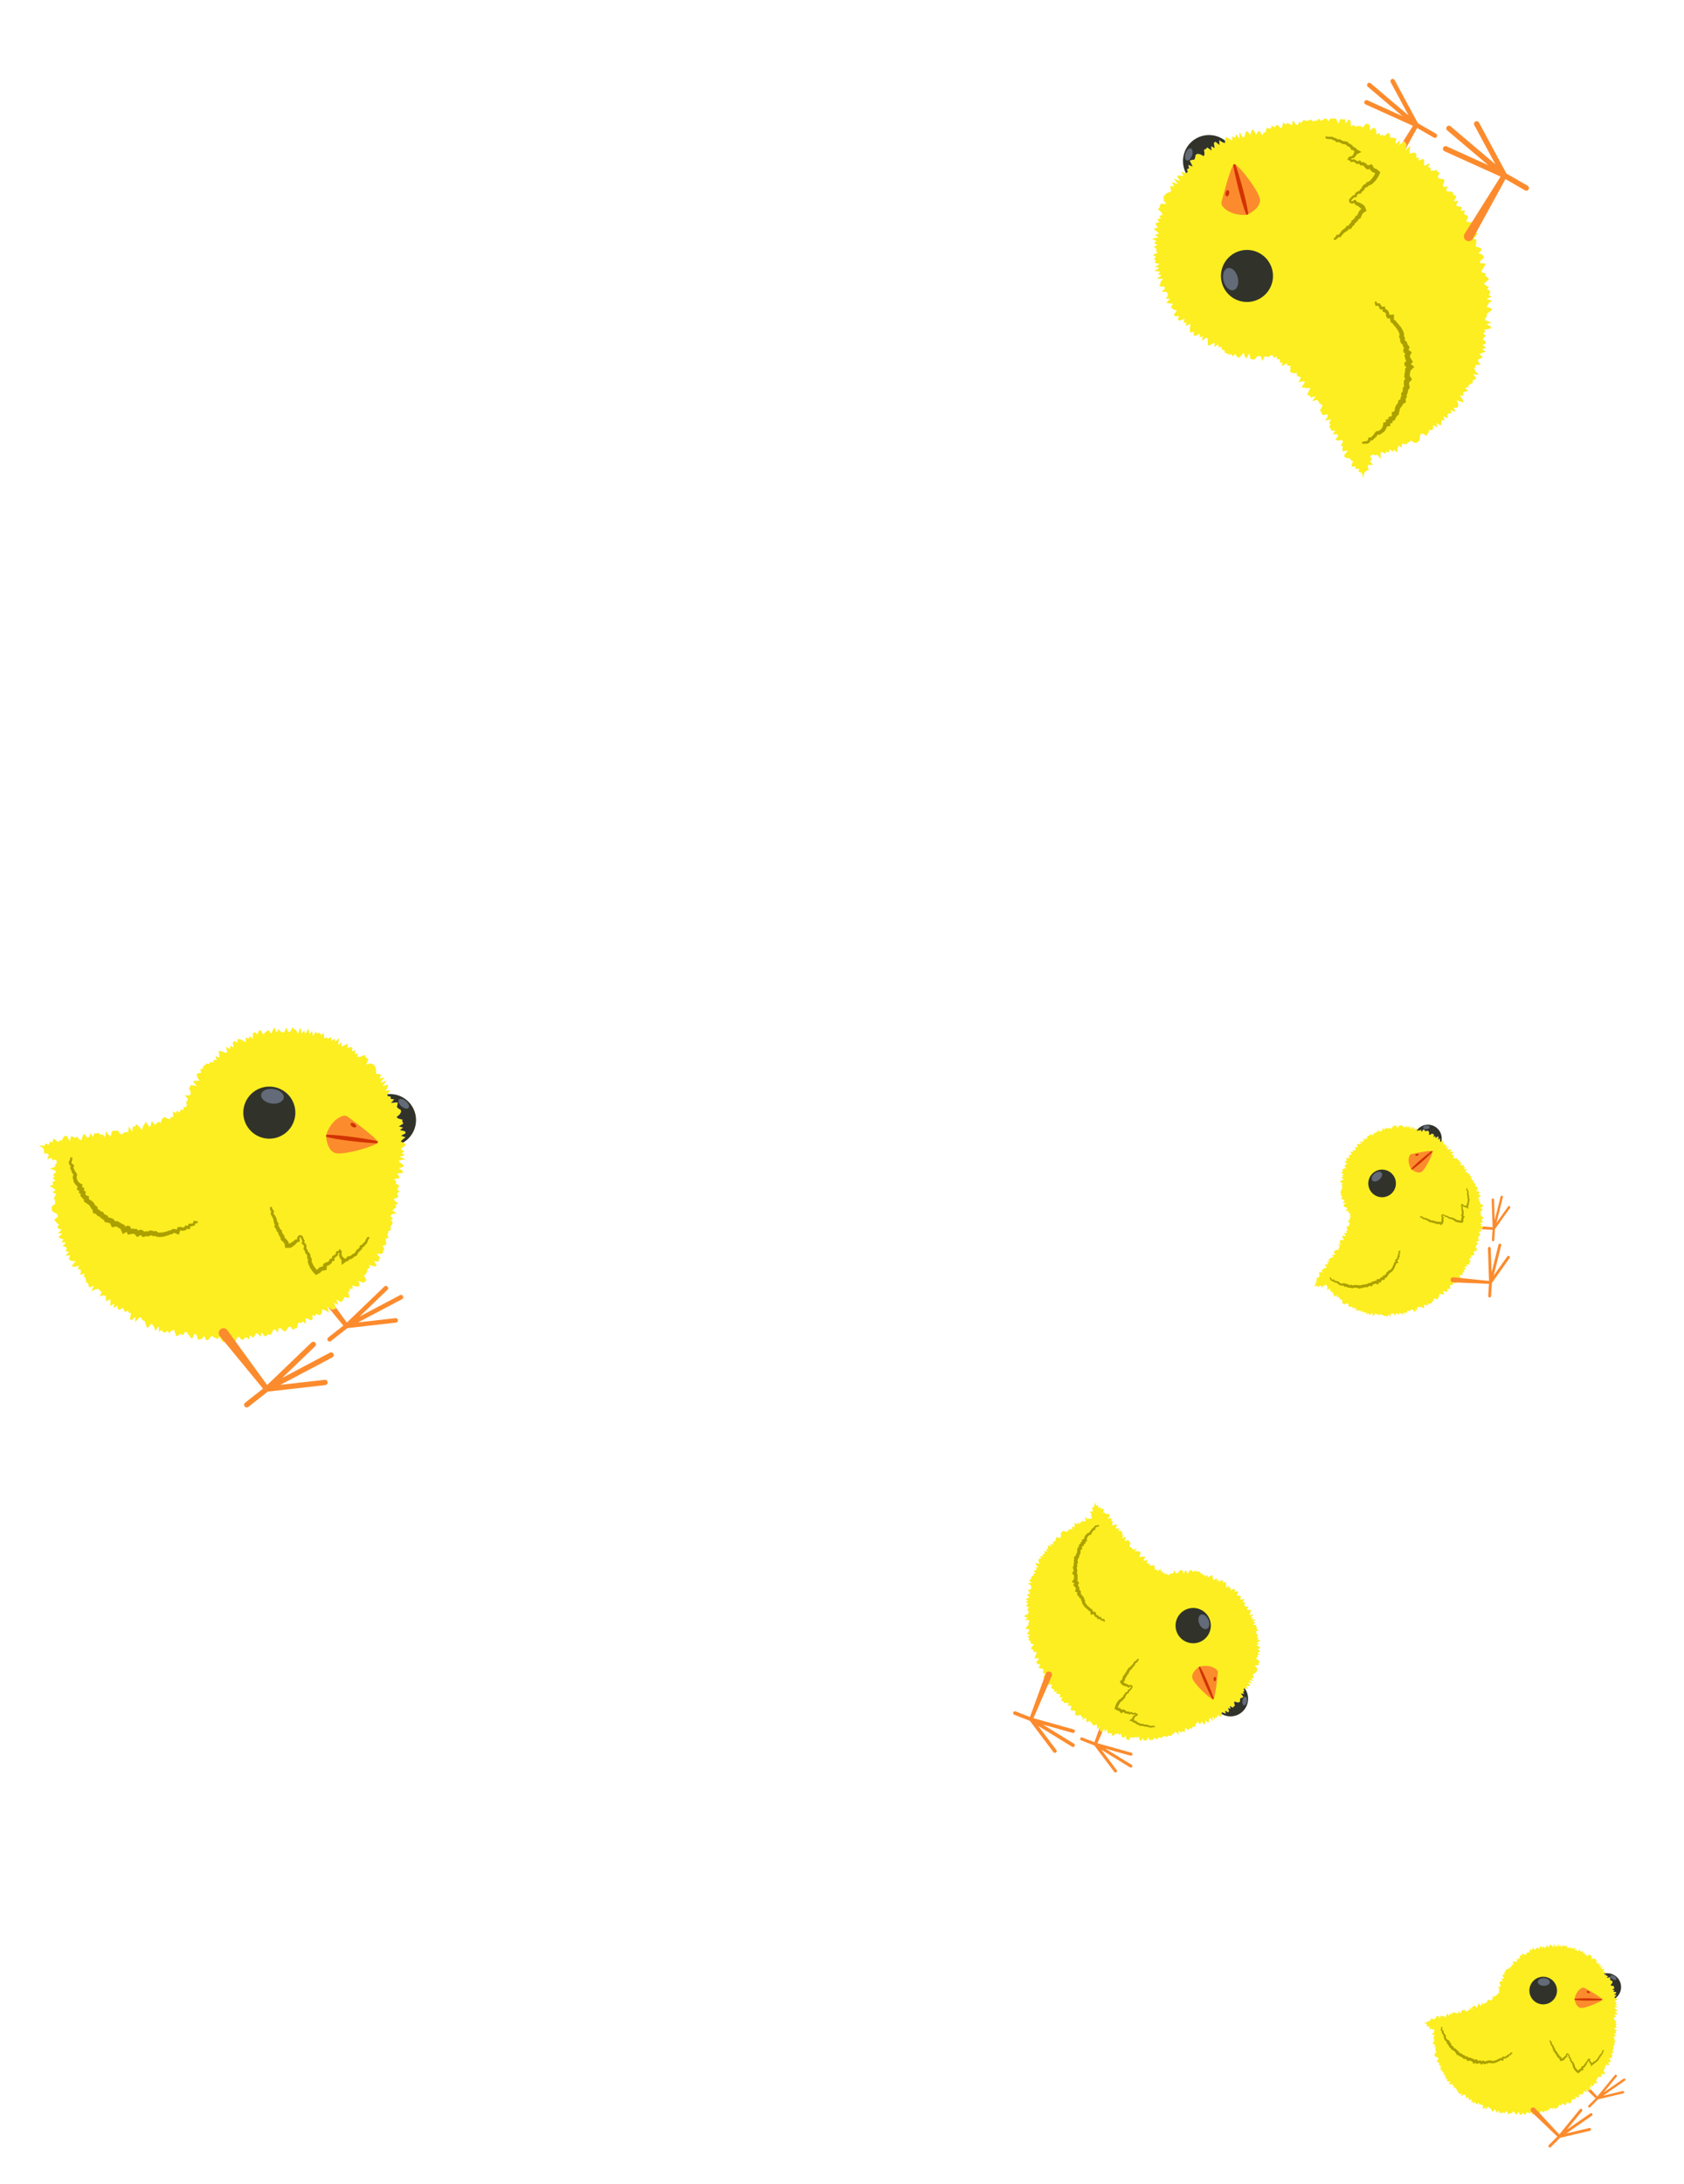 <svg xmlns="http://www.w3.org/2000/svg" width="199" height="258" fill="none"><g clip-path="url(#clip0)" fill-rule="evenodd" clip-rule="evenodd"><path d="M129.625 177.84l.183.045-.031.238.315-.07-.003.212.329-.075.005.203-.064.26.203.036.066.149.272-.018.194.048.046.166-.245.396.42-.131.039.17-.011.209.189.053-.118.29.04.168.391-.103.176.064-.178.336.126.101.342-.065-.164.326.316-.047.068.147.124.102-.049.238.117.108-.116.295.468-.174-.141.317-.013.215.405-.132.088.13.106.116.073.143-.135.327.088.134.186.047.09.133.1.123.406-.166-.23.437.401-.169.068.152.229-.01-.059.284-.112.345.29-.075.202.013.232-.023-.233.497.205.008.318-.129-.14.411.176.038.173.038.02.232.247-.06.189.011.137.079.009.255.049.204.218-.032.073.174.377-.276-.011.3.208-.031.02.262.223-.059.079.231.16-.135.201.186.146-.056.131-.15.163.027.155-.023.11-.384.201.364.156-.004.148-.118.146-.217.16-.011h.161l.162.452.16-.462.156.146.145.282.174-.286.176-.195.151.116.143.162.19-.215.137.169.179-.091.148.088.162.01.111.234.17-.025.097.25.193-.11.087.251.247-.259.051.339.222-.155.236-.17.082.228.039.312.123.102.319-.314-.007.376.243-.13.02.296.316-.244.157.05.02.277.267-.125.08.172.017.258v.267l.354-.218-.005.267.225-.032-.06.321.39-.216.157.065-.054.296.283-.067.154.074-.2.419.218.008.158.069.14.089-.125.312.265-.016.281-.019-.257.396.327-.047-.102.265.034.164.106.115.385-.057-.227.322.084.13.401-.043-.054.21.001.176-.173.257.54-.079-.365.334.298.043-.174.237.505-.024-.363.3.342.048-.315.266.405.04-.056.18.144.126-.099.187.249.107-.353.234.155.128-.024.163.249.12-.254.193.27.125-.172.176.403.124-.511.194.319.139-.311.167.207.151.283.159-.337.153.175.163.069.163-.293.138.234.178-.295.128.154.176-.256.122.124.175.317.216-.105.145-.019.16-.037.157-.445.054.242.225.049.179.011.171-.091.14-.101.135-.187.102-.155.11.1.207.038.188-.327.031.289.304-.545-.082.402.372-.538-.098.321.349-.183.081-.337-.014.241.326-.393-.06-.139.093.086.243-.15.085.101.266-.369-.08.309.436-.157.08-.189.051-.05.166.002.214-.112.114-.225.007-.338-.11-.02.195.087.315-.14.082-.087.142-.377-.194.089.345-.302-.123.123.407-.113.116-.355-.217.077.378-.269-.112-.217-.05.036.347-.087.163-.249-.112-.228-.091.008.341-.231-.107-.026.302-.32-.317.069.537-.351-.427-.1.157-.03.361-.148.056-.254-.262-.042.382-.14.093-.27-.39-.093.258-.136.105-.271-.324-.086.249-.152.045v.336l-.177.002-.175.002-.049.259-.231-.117-.1.159-.135.083-.279-.244-.094.174-.031.337-.229-.146-.107.158-.199-.08-.188-.062-.019.421-.269-.306-.173-.031-.075.282-.182-.065-.1.22-.155.031-.171-.031-.143.075-.14.095-.19-.136-.141.094-.158.004-.124.201-.183-.143-.148.068-.138.148-.157.021-.181-.193-.131.27-.161-.022-.154.079-.164-.086-.173-.316-.14.443-.161-.071-.158.11-.157-.37-.163.34-.16-.022-.135-.498-.165.184-.145-.134-.161.069-.159.023-.158.012-.146-.082-.209.354-.16-.014-.154-.053-.08-.439-.202.217-.171.044-.113-.215-.09-.294-.204.178-.104-.211-.183.083-.145-.058-.254.292-.145-.07-.069-.288-.178.033-.164-.009-.159-.026.005-.44-.314.358-.006-.387-.331.365-.122-.118-.12-.118.048-.461-.367.39.007-.36-.043-.25-.234.108-.187.015-.123-.1-.022-.27-.205.04-.027-.249-.313.203-.12-.104-.016-.256-.063-.181-.382.273.057-.348-.19-.003-.035-.213-.199.004-.278.101-.093-.137-.182-.028.114-.381-.129-.088-.203-.004-.206-.005-.044-.187.082-.316-.111-.107-.32.108.115-.338-.138-.08-.262.038-.184-.04-.039-.179-.194-.035-.077-.143.149-.339-.36.106.099-.288-.03-.176-.268.018-.181-.055.088-.267-.359.078.045-.231-.089-.128-.229-.028-.042-.164.095-.256-.143-.09-.375.06.078-.24-.094-.126.107-.252-.175-.075-.145-.095-.284-.016.054-.215.203-.294-.261-.033-.013-.171-.025-.163.046-.198-.249-.048-.252-.051-.022-.165.189-.262-.294-.036-.127-.116-.085-.135.269-.285.018-.174-.489.029.067-.196.077-.197.102-.203-.021-.156-.365-.037.061-.186-.212-.095-.154-.117.168-.217.185-.217-.165-.113-.283-.085.136-.198-.262-.096-.039-.153.097-.185-.253-.106.39-.243-.475-.065.21-.201.069-.171.094-.174-.471-.084.059-.17.178-.183.131-.173-.053-.15.123-.168-.012-.153-.549-.113.394-.185-.391-.135-.001-.159.48-.174-.084-.152.116-.156-.22-.154.111-.154.102-.152-.287-.165.005-.157.219-.143-.34-.181.331-.129-.33-.189.28-.128.205-.131-.317-.199.167-.134.193-.126-.065-.168-.213-.198.378-.083.008-.155.077-.14-.115-.186-.34-.25.486-.032-.304-.248.085-.14.165-.114-.039-.178.153-.114.152-.111-.016-.172.252-.067-.257-.273.259-.06.121-.115-.098-.216.305-.026-.291-.316-.047-.203.523.099-.157-.262-.026-.195.08-.137.268-.022-.212-.318.417.081-.104-.257.23-.032.077-.136-.079-.251.386.093-.165-.323.266.01-.034-.229-.008-.213.397.135-.141-.334.382.136-.046-.255.055-.164.243.02.01-.212.076-.147.054-.174.343.144.138-.077.041-.188-.031-.279.084-.148.116-.109.175-.034.291.124.119-.1.126-.09.079-.157.201.017.168-.026-.023-.317.269.131.049-.212-.029-.35.294.186.079-.174.267.155.03-.267.201.043.077-.188.225.099.149-.048-.078-.516.317.299.133-.084.193.05.213-.171-.181-.282.133-.142-.295-.224.395-.073.016-.157-.119-.213.154-.112.131-.112.045-.156.002-.344.203.444.068-.04z" fill="#FCEE21"/><path d="M129.449 180.206l.183-.023-.015.005.161-.047c.115-.015.119.13.062.158l-.156.061-.006.003-.007.001-.153.033-.067.077-.017.174-.006.063-.062.012-.15.028-.056.108-.004.008-.006.007-.091.109-.055.142-.003.008-.091.138-.018.027-.031.008-.165.045-.189.202-.05.131-.034.146.009.179.003.067-.065.018-.129.036.025.127.014.071-.068.025-.134.049.007.18-.057.022-.157.061-.028.092.046.23-.056.029-.136.073-.007.116-.003.163v.008l-.002.007-.03.154-.002.013-.007.012-.077.135-.059.122.003.142.002.045-.037.026-.124.088.021.116.004.024-.009.022-.047.117.069.178-.021.035-.075.129-.014.124.038.182-.095.143.041.121.001.005.001.005.034.166v.189l-.015.022-.07.102.092.102.019.022.002.03c.004.078.01.157.008.237.002.077-.003.152-.006.227l.026.144.006.036-.021.029-.076.102.13.075.027.015.077.221-.03.037-.114.14.069.08.009.011.006.013.056.143.086.17-.013.035-.044.119.12.067.03.016.01.033.052.171-.006.024-.036.139.088.083.015.014.006.018.046.122.127.084.015.01.009.015.084.13.012.018.002.022.009.139.091.092.027.027-.016.21.049.122c.059.08.116.161.172.243l.112.104.107.112.123.092.008.006.006.007.088.105.137.062.025.011.014.024.08.137.009.017.002.019.01.113.165-.027.048-.008.031.037.099.12.013.015.005.02.039.17.066.084.146.019.057.008.015.055.03.122.14-.022.057-.008.029.048.084.142.072.082.157-.028.068-.012.097.254c.024.065-.105.15-.158.061l-.048-.103-.129.033-.055.014-.052-.052-.116-.116-.003-.003-.01-.015-.041-.061-.132.027-.123.026-.043-.135-.026-.082-.083-.006-.06-.004-.052-.06-.106-.121-.02-.023-.013-.047-.038-.13-.153.033-.214.048-.049-.384-.021-.032-.098-.04-.041-.016-.041-.046-.081-.088-.118-.082-.008-.005-.022-.021-.11-.105-.115-.099-.017-.014-.021-.029a6.408 6.408 0 00-.186-.248l-.015-.019-.081-.186-.022-.05.004-.071.002-.058-.031-.029-.07-.067-.01-.113-.009-.087-.011-.017-.109-.068-.075-.047-.038-.096-.03-.075-.08-.072-.13-.117.044-.181.015-.06-.053-.028-.234-.124.092-.26.019-.052-.012-.022-.004-.008-.008-.02-.037-.089-.085-.094-.18-.201.153-.192-.315-.181.219-.3.045-.062-.003-.015-.006-.033.001-.038.004-.111c.002-.038.001-.072.001-.107 0-.032 0-.063-.002-.096l-.059-.065-.174-.194.194-.289v-.019l-.02-.105-.099-.297.092-.136.022-.033-.004-.021-.011-.054.006-.05.027-.228.035-.059.005-.009-.054-.143.048-.118.026-.063-.013-.073-.035-.209.168-.116.033-.023v-.069l.108-.213.063-.106.017-.076.005-.139.029-.348.135-.068-.008-.043.02-.06.099-.296.125-.043.019-.007-.001-.178.167-.056-.035-.219.226-.053.023-.005v-.024l.006-.021.045-.162.008-.026.002-.005.065-.149.022-.051.024-.023.281-.271.047-.01.131-.026.036-.048.057-.121.017-.037.012-.012.104-.11.07-.114.045-.073.064-.007.095-.012.014-.085.007-.049.024-.023c.037-.038.075-.075.113-.111l.036-.034.028-.003zm5.021 15.965l-.048.147-.014.044-.044.012-.139.037-.056.108-.066.144-.003.005-.003.005-.083.131-.005.009-.008.007-.112.105-.096.1-.056.132-.014.032-.033.013-.133.053-.036.117-.005.018-.013.014-.087.097-.023.143-.004.031-.136.116-.068.112-.044.142-.009.026-.021.016-.109.082-.027.127v.004l-.002.003-.046.149-.002.006-.002.005-.064.138-.008.016-.013.012-.078.069.025.042.09.058c.086.044.173.087.259.129l.14.04.028.008.017.023.072.098.121-.061.024-.012.027.004.151.022.045.007.019.041.064.137.018.038-.064.122-.003.006-.004.005-.091.123-.084.129-.016.025-.028.009-.12.04-.013.132-.003.028-.019.021-.105.114-.013.015-.018.007-.131.052-.044.118-.006.015-.099.112-.036.145-.004.014-.092.141-.009.015-.015.009-.116.079-.056.122-.013.027-.026.013-.144.072-.091.098c-.052.085-.105.169-.159.252a6.247 6.247 0 01-.12.277l-.023.086.068.042.147.025.019.003.015.011.133.091.012.008.008.011.072.098.142-.062.035-.015.034.016.145.066.015.006.011.012.116.118.111.053.147-.022.042-.006.03.03.093.092.17-.068.036.022.139.086.112.05.144-.056.048-.02.039.035.116.102h.057l.112-.001-.057.207-.011.038-.035.017-.143.066-.111.076-.061.114-.027.159-.006.035-.028.02-.007.005.015.006.012.011.09.086.136.007.041.002.024.032.09.125.11.06.14.037.018.005.015.012.103.086.13.001.162.008.013.001.013.004c.087.034.174.066.262.097l.14-.039.04-.011.033.025.117.086.129.015.012.001.011.005.127.054.132-.009.153-.024.014-.002.014.003.15.027c.064.036.087.155-.03.167l-.13-.014-.145.031-.01.001-.155.018-.021.002-.03-.011-.126-.045c-.048-.003-.095-.005-.142-.009l-.031-.003-.031-.022-.081-.056-.106.033-.038.012-.047-.015a8.294 8.294 0 01-.266-.089l-.139-.002c-.052.002-.105.002-.157.002l-.055.001-.045-.038-.098-.081-.117-.029-.018-.005-.019-.01-.136-.073-.031-.016-.022-.03-.056-.074-.09-.004-.061-.002-.046-.043-.089-.083-.115-.045-.297-.114.26-.18c.029-.021.059-.04.088-.06l.028-.096.015-.045h.001l.124-.171.012-.006.146-.074.014-.008.063-.021-.087-.071a2.8 2.8 0 00-.125.056l-.032.015-.046-.017-.154-.057-.013-.007-.086-.045-.129.066-.071.037-.082-.068-.071-.06-.108.026-.037.009-.064-.024-.153-.057-.016-.006-.038-.032-.096-.083-.023-.008a3.113 3.113 0 01-.128.067l-.16.076-.123-.152-.087-.107-.058-.037-.163-.025-.045-.027c-.045-.028-.092-.054-.137-.083l-.164-.104.105-.354.006-.013.065-.139c.021-.047.04-.094.063-.14l.015-.033.005-.006c.06-.083.119-.168.177-.253l.017-.025.009-.009c.037-.038.075-.074.114-.11l.043-.039.021-.009.112-.045.034-.061.034-.06.033-.019.123-.07.055-.071.04-.122.016-.048.019-.018.101-.098.053-.115.029-.062.046-.014.153-.047c.022-.02.044-.041.065-.063l.022-.144.01-.068.057-.016.146-.042.069-.103.093-.122.022-.039-.025-.05a1.417 1.417 0 00-.065-.004c-.023.016-.047.031-.069.049l-.153.115-.103-.093-.076-.067c-.044-.003-.089-.005-.132-.01l-.035-.014c-.05-.015-.101-.027-.148-.045-.048-.019-.097-.034-.143-.055l-.022-.013a2.1 2.1 0 01-.113-.067l-.048-.029-.033-.054-.072-.12-.109-.185.16-.137.094-.08.035-.074.039-.122.032-.144.02-.092.073-.055.078-.055.024-.071.012-.033.012-.019.083-.13.024-.037.024-.02.065-.052.014-.077.016-.076.039-.04.083-.084.072-.203.087-.03.105-.036.029-.058.021-.042.017-.016.118-.109.115-.097.072-.097-.01.019.081-.143.126-.2.047-.008.126-.023.04-.092.017-.035.01-.007.129-.101c.101-.061.171.071.119.121l-.102.1z" fill="#ABA000"/><path d="M140.226 190.092a2.083 2.083 0 101.614 3.84 2.083 2.083 0 00-1.614-3.84z" fill="#31332A"/><path d="M141.907 190.735c-.299.125-.383.603-.188 1.067.195.464.595.738.894.612.298-.125.382-.603.187-1.067-.195-.463-.595-.738-.893-.612z" fill="#636A78"/><path d="M147.084 199.426l-.126.085.085.243-.15.085.102.266-.37-.081.31.437-.158.08-.189.051-.049.167.002.213-.113.114-.225.008-.337-.111-.021.195.088.315-.141.082-.086.141-.378-.193.089.345-.302-.123.123.407-.112.116-.356-.216.077.378-.268-.113-.218-.05.022.208a2.083 2.083 0 002.701-3.049z" fill="#31332A"/><path d="M147.17 200.438c-.149-.025-.307.179-.354.456-.047.276.035.521.184.547.149.025.307-.179.354-.456.047-.277-.035-.522-.184-.547z" fill="#636A78"/><path d="M141.72 196.89a.72.72 0 00-.074.047c-.25.172-.885.709-.741 1.296.149.603 1.872 2.266 2.366 2.47.046.02.083.026.105.017.02-.008.04-.037.061-.082.199-.43.41-2.386.476-3.032a.434.434 0 00-.148-.377c-.667-.583-1.658-.458-1.965-.369a.357.357 0 00-.08.03z" fill="#FC8B2D"/><path d="M141.72 196.89a.72.72 0 00-.074.047c.099.33.22.652.343.972.128.323.264.644.404.962.14.318.286.634.435.949.142.297.286.594.443.883.046.02.083.026.105.017.02-.008.04-.037.061-.082a19.96 19.96 0 00-.342-.933 36.83 36.83 0 00-.393-.966 26.247 26.247 0 00-.423-.953c-.15-.313-.304-.624-.479-.926a.357.357 0 00-.08.03zm1.841 1.191c-.08.005-.146.122-.147.262 0 .14.065.249.146.244.081-.005.147-.122.147-.262.001-.14-.065-.249-.146-.244z" fill="#D13301"/><path d="M120.013 202.161l1.697.662 1.862-5.112a.383.383 0 11.71.283l-2.156 4.966 4.738 1.327a.212.212 0 11-.114.409l-3.513-.984 3.672 2.259a.212.212 0 11-.223.362l-4.005-2.464 2.147 2.848a.211.211 0 01-.042.297.211.211 0 01-.297-.042l-2.789-3.698-1.842-.718a.211.211 0 01-.12-.275.211.211 0 01.275-.12zm7.644 3.18a.18.18 0 00.102.233l1.56.607 2.361 3.132a.18.18 0 00.286-.217l-1.817-2.41 3.39 2.085c.01.006.02.01.03.014a.18.18 0 00.159-.32l-3.109-1.912 2.974.833a.18.18 0 00.097-.347l-4.011-1.123.621-1.429-.101.112-.122-.119-.121-.118.044-.411-.674 1.849-1.437-.56a.18.18 0 00-.232.101z" fill="#FC8B2D"/></g><g clip-path="url(#clip1)" fill-rule="evenodd" clip-rule="evenodd"><path d="M160.791 55.818l-.256-.107.098-.34-.476.032.052-.307-.497.036.038-.299.151-.364-.287-.098-.063-.232-.401-.035-.272-.112-.031-.252.447-.523-.642.097-.02-.257.063-.301-.263-.12.236-.397-.021-.253-.593.061-.242-.131.335-.45-.162-.177-.514.02.312-.439-.471-.003-.066-.228-.158-.177.124-.337-.146-.183.235-.404-.721.15.276-.43.067-.312-.619.102-.101-.21-.127-.192-.076-.225.27-.447-.099-.215-.259-.11-.102-.213-.119-.202-.629.151.433-.586-.622.158-.066-.237-.336-.037.149-.4.24-.479-.439.046-.292-.065-.343-.018.45-.673-.297-.057-.493.117.296-.569-.247-.094-.245-.094.023-.342-.374.032-.273-.059-.183-.145.045-.374-.026-.31h-.325l-.068-.27-.612.319.083-.436-.31-.001.03-.386-.339.036-.063-.355-.264.162-.251-.316-.226.049-.225.189-.231-.076h-.23l-.247.535-.212-.576-.228-.03-.242.14-.261.285-.237-.02-.235-.036-.134-.695-.337.637-.196-.247-.147-.443-.317.378-.301.244-.195-.203-.171-.267-.325.272-.164-.277-.28.092-.196-.161-.234-.052-.111-.366h-.252l-.086-.387-.305.117-.073-.385-.418.323.002-.507-.358.178-.382.195-.069-.35.013-.465-.157-.175-.535.386.094-.547-.383.136.037-.437-.515.286-.218-.108.033-.408-.417.122-.08-.268.033-.38.059-.39-.563.24.066-.389-.336-.004.16-.454-.618.229-.214-.13.146-.42-.428.035-.208-.142.384-.567-.316-.06-.214-.136-.184-.161.25-.427-.389-.036-.415-.035.464-.52-.488-.005.208-.364-.013-.246-.129-.19-.574-.005.404-.418-.094-.207-.594-.028.125-.293.037-.258.31-.336-.806-.005.608-.406-.426-.129.307-.308-.741-.077.596-.356-.488-.146.518-.317-.581-.15.121-.25-.181-.216.186-.25-.339-.21.566-.264-.196-.222.071-.23-.337-.231.413-.226-.365-.242.29-.218-.56-.272.787-.168-.433-.274.49-.174-.269-.267-.376-.294.525-.148-.218-.277-.065-.253.459-.136-.303-.312.459-.12-.186-.291.402-.121-.141-.284-.415-.385.186-.188.063-.23.089-.22.66.02-.302-.38-.033-.273.023-.252.164-.184.178-.175.295-.107.25-.125-.098-.325-.015-.282.484.027-.354-.507.777.242-.503-.634.762.264-.39-.58.285-.077.487.095-.278-.53.56.175.223-.104-.071-.374.238-.09-.089-.41.521.199-.354-.705.248-.082.287-.032.11-.232.044-.312.189-.14.33.039.467.236.074-.28-.057-.48.223-.088.157-.186.507.366-.053-.523.414.247-.089-.621.19-.144.47.395-.028-.568.366.224.306.12.025-.514.163-.218.338.22.312.183.065-.5.313.208.105-.435.396.534.019-.799.417.702.181-.207.123-.52.23-.049.312.44.146-.548.224-.105.308.629.192-.355.222-.124.323.534.181-.344.232-.032.075-.49.258.037.256.035.129-.366.311.222.18-.21.217-.09.352.418.176-.234.12-.484.302.264.191-.207.272.162.26.133.121-.61.325.505.245.084.172-.394.252.135.195-.298.232-.012.242.085.226-.079.225-.107.248.24.225-.105.232.03.225-.266.236.25.231-.066.234-.186.234.005.221.321.25-.363.23.067.242-.08.221.162.181.498.303-.614.219.14.255-.126.146.575.314-.46.228.068.085.756.282-.232.183.229.25-.065.236.001.233.019.195.152.384-.47.23.056.212.111.02.658.342-.27.259-.028.118.34.065.449.337-.215.105.33.285-.079.198.117.436-.37.196.134.037.437.266-.01.238.05.225.075-.105.64.537-.453-.076.566.563-.459.151.2.15.198-.174.662.623-.487-.09.523.007.375.365-.106.276.02.157.174-.028.398.308-.013-.016.37.501-.227.152.178-.034.378.052.278.617-.314-.16.496.277.047.003.318.291.037.427-.084.106.22.259.081-.251.53.168.158.296.051.299.054.022.281-.189.443.137.18.491-.084-.243.466.184.147.39.003.26.1.017.27.274.094.081.225-.293.461.549-.074-.208.399.004.263.395.032.251.122-.188.37.541-.035-.117.327.102.207.327.092.025.248-.196.353.189.163.559-.005-.166.332.108.206-.212.344.238.148.191.171.41.087-.127.3-.361.384.373.107-.018.252-.001.243-.111.28.353.124.356.13-.005.245-.335.34.422.119.159.197.093.216-.454.355-.066.251.719.066-.141.271-.156.27-.194.274-.004.232.524.135-.13.258.288.186.199.205-.294.278-.319.275.216.203.394.186-.242.259.36.198.022.232-.182.248.345.21-.623.268.678.2-.35.247-.14.234-.175.232.668.23-.124.233-.301.227-.229.224.044.23-.216.218-.017.226.774.287-.616.182.541.283-.034.233-.739.146.089.241-.204.201.287.274-.197.2-.182.199.382.304-.043.227-.352.16.457.34-.512.115.439.35-.437.123-.328.146.418.36-.274.159-.308.14.057.26.266.336-.57.037-.046.225-.143.187.125.296.442.44-.716-.062.387.43-.155.186-.266.128.017.27-.249.13-.246.128-.015.255-.382.042.313.454-.39.03-.203.142.096.336-.451-.03.353.526.024.306-.741-.261.171.417-.006.29-.147.183-.395-.028.238.51-.59-.21.095.397-.343-.003-.143.18.059.384-.542-.221.169.508-.386-.075-.002.341-.035.314-.55-.285.132.518-.527-.285.01.382-.117.228-.349-.083-.062.306-.144.198-.117.242-.468-.287-.218.081-.102.266-.017.413-.155.197-.194.134-.262.01-.398-.245-.195.118-.204.104-.15.212-.289-.071-.251.001-.038.468-.363-.252-.119.299-.035.517-.387-.337-.155.236-.355-.286-.102.383-.283-.108-.154.258-.307-.195-.228.037-.001.77-.396-.507-.212.093-.271-.117-.349.203.201.452-.226.177.381.392-.593.019-.057.226.125.335-.249.13-.216.135-.1.216-.08.502-.196-.692-.109.042z" fill="#FCEE21"/><path d="M161.575 52.408l-.273-.008.024-.004-.246.033c-.17-.004-.144-.216-.055-.244l.241-.054.01-.003h.01l.23-.014.116-.097.063-.25.022-.092.095-.003.223-.008.107-.144.008-.01.009-.01.158-.139.111-.194.007-.011.164-.181.031-.036.047-.005.25-.028.321-.252.102-.18.082-.206.028-.262.01-.1.099-.011.196-.024-.008-.19-.004-.107.104-.02.206-.044.03-.263.088-.019.243-.054.061-.129-.015-.345.088-.03.214-.075.036-.168.041-.238.002-.01.003-.01.078-.218.007-.02.013-.016.142-.18.113-.164.027-.207.008-.066.059-.03.2-.101-.004-.173-.001-.036.018-.03.095-.161-.06-.274.038-.047.138-.171.048-.178-.015-.274.171-.188-.033-.185-.001-.008v-.008l-.012-.248.002-.012.034-.226.006-.038.026-.028.124-.134-.11-.17-.024-.036.005-.044c.012-.115.02-.23.04-.347.016-.113.039-.22.06-.33l-.005-.215-.001-.054.038-.038.132-.131-.172-.138-.036-.03-.063-.34.052-.046.197-.178-.083-.132-.011-.018-.005-.021-.05-.22-.088-.269.027-.048.091-.163-.16-.123-.04-.031-.007-.05-.039-.262.014-.033.085-.195-.111-.14-.018-.024-.005-.028-.04-.187-.167-.152-.019-.018-.01-.023-.094-.209-.013-.03.003-.032.017-.204-.112-.154-.033-.046.069-.303-.044-.189c-.068-.13-.133-.26-.196-.392l-.14-.177-.131-.186-.16-.163-.01-.01-.007-.012-.105-.173-.186-.12-.034-.022-.014-.037-.086-.219-.011-.026.002-.028.011-.167-.247.002h-.071l-.037-.06-.119-.197-.015-.025-.002-.03-.02-.256-.077-.138-.209-.06-.082-.024-.008-.084-.018-.184h-.293l-.032-.078-.091-.224-.086-.136-.235.005-.103.002-.084-.392c-.021-.1.186-.194.244-.052l.047.16.195-.02.084-.007.063.087c.048.065.098.13.144.195l.004.005.011.024.046.098.199-.01.185-.011.032.208.02.124.12.027.086.02.063.098.128.201.023.037.01.072.026.199.229-.015.324-.021-.014.57.023.051.134.08.055.033.051.077.098.146.154.145.011.01.027.035.136.178.147.17.021.024.024.047c.069.136.141.27.216.402l.017.032.077.289.021.078-.021.103-.016.084.038.05.087.113-.009.166-.007.13.012.026.144.123.099.086.034.148.027.116.1.123.164.2-.105.254-.034.084.07.053.314.233-.192.359-.039.072.012.034.004.013.008.03.034.138.102.157.218.332-.266.247.419.333-.385.39-.08.08v.022l.002.05-.011.054-.03.162c-.011.055-.017.105-.025.156-.007.046-.014.091-.018.14l.07.108.212.322-.348.378-.004.028.006.157.078.456-.164.177-.04.043.001.032.004.081-.02.072-.089.327-.065.078-.009.012.046.22-.096.162-.051.085.001.11.006.313-.271.131-.053.026-.016.1-.206.287-.115.14-.041.109-.039.2-.119.502-.212.069.001.064-.042.083-.21.41-.192.035-.029.005-.038.26-.256.044.002.328-.341.026-.035.003-.006.035-.013.029-.102.226-.017.037-.004.006-.128.203-.044.07-.04.027-.469.334-.072.003-.196.009-.064.062-.11.164-.033.05-.02.015-.176.136-.128.152-.081.095-.095-.003-.141-.004-.039.12-.023.07-.039.03a6.568 6.568 0 01-.191.136l-.059.041-.041-.001zm-3.765-24.4l.103-.204.03-.061.068-.008.211-.023.105-.145.129-.195.005-.007.005-.006.15-.173.011-.011.012-.01.187-.128.162-.125.112-.178.027-.044.051-.012.206-.048.078-.162.012-.025.021-.018.15-.122.064-.203.014-.045.224-.139.123-.148.097-.197.018-.036.035-.019.176-.094.068-.18.002-.005.002-.005.101-.207.004-.008.004-.007.124-.187.015-.022.023-.015.129-.082-.028-.067-.119-.105a19.455 19.455 0 00-.348-.246l-.195-.089-.039-.018-.02-.038-.083-.159-.19.063-.038.012-.038-.012-.215-.066-.064-.02-.019-.064-.063-.214-.018-.06.121-.163.006-.008.007-.007.16-.16.15-.168.029-.032.043-.008.184-.032.05-.19.01-.04.032-.025.178-.144.023-.018.028-.007.202-.046.091-.162.011-.02.171-.143.084-.202.009-.02.166-.186.017-.019.022-.01.187-.09.11-.164.024-.037.042-.014.225-.072.154-.123c.095-.112.191-.223.289-.333.076-.127.154-.253.236-.376l.054-.12-.09-.076-.21-.07-.026-.009-.02-.018-.173-.163-.016-.014-.01-.019-.083-.159-.221.06-.054.014-.046-.031-.197-.129-.019-.013-.014-.018-.143-.2-.15-.1-.22-.002h-.062l-.038-.051-.114-.155-.263.062-.048-.04-.183-.156-.153-.099-.222.05-.074.018-.049-.06-.146-.174-.084-.012-.163-.024.129-.29.024-.052.055-.017.223-.065.18-.086.113-.152.075-.227.016-.049.046-.023.011-.006-.02-.011-.015-.02-.112-.145-.198-.04-.058-.012-.028-.053-.104-.201-.147-.113-.196-.085-.025-.01-.019-.022-.13-.149-.191-.03-.234-.048-.019-.003-.017-.01c-.12-.068-.24-.134-.361-.2l-.212.026-.061.007-.043-.043-.151-.153-.185-.05-.017-.005-.016-.009-.173-.106-.195-.017h-.249l-.019-.006-.212-.073c-.086-.068-.093-.246.081-.237l.185.05.219-.013h.014l.231.008.03.001.042.023.174.095c.068.015.137.028.205.045l.044.01.041.04.105.1.163-.026.057-.009.065.033c.124.061.247.124.369.188l.202.034.229.032.08.012.058.065.125.14.164.069.025.01.025.02.183.136.04.03.027.05.064.12.132.026.087.016.058.073.111.142.158.09.407.232-.419.206-.142.067a1.78 1.78 0 01-.062.134l-.032.062h-.001l-.219.222-.019.006-.23.075-.022.01a1.69 1.69 0 00-.096.016l.111.122c.065-.018.13-.034.195-.053l.05-.015.063.035.212.117.018.013.115.085.202-.068.112-.038.104.117.091.104.164-.014.055-.005.088.05.211.117.022.013.047.055.122.142.031.017c.067-.025.135-.049.203-.07l.249-.075.147.25.102.175.077.067.231.073.06.05c.06.05.122.098.181.15l.217.188-.232.493-.012.018-.126.188c-.041.064-.079.129-.122.19l-.03.044-.008.008c-.107.109-.211.219-.315.33l-.031.033-.014.012c-.063.046-.127.09-.191.133l-.072.049-.033.007-.172.041-.064.081-.062.08-.053.02-.196.076-.095.091-.086.168-.034.067-.031.022-.169.12-.104.156-.056.084-.071.01-.232.035c-.037.025-.073.05-.109.077l-.064.206-.03.096-.087.011-.222.029-.124.134-.163.157-.04.053.025.079.094.02c.038-.018.075-.035.111-.056l.249-.134.13.158.095.116c.064.014.128.027.191.043l.048.028c.069.033.14.062.206.1.065.037.133.07.196.111l.029.023c.052.04.101.081.15.123l.063.054.037.085.077.192.118.293-.264.164-.154.096-.068.1-.084.17-.079.203-.05.13-.119.063-.125.064-.051.098-.025.045-.021.025-.151.17-.043.05-.04.023-.105.062-.038.108-.041.108-.066.05-.139.103-.15.28-.133.025-.162.03-.055.078-.04.056-.028.019-.196.133-.19.115a5.023 5.023 0 01-.127.126l.019-.025-.151.19-.227.263-.071.002-.189.005c-.026.042-.051.085-.079.126l-.031.046-.016.01-.212.117c-.16.067-.233-.14-.146-.203l.17-.122z" fill="#ABA000"/><path d="M148.062 35.589a3.073 3.073 0 10-1.498-5.96 3.073 3.073 0 001.498 5.96z" fill="#31332A"/><path d="M145.755 34.278c.464-.117.693-.795.512-1.514-.181-.72-.703-1.21-1.167-1.093-.463.116-.692.794-.511 1.514.181.72.703 1.21 1.166 1.093z" fill="#636A78"/><path d="M140.143 20.45l.203-.097-.07-.373.237-.09-.088-.41.52.2-.354-.706.248-.082.287-.032.109-.232.044-.311.191-.141.329.038.467.237.074-.28-.057-.48.224-.088.156-.186.508.366-.053-.523.412.247-.087-.621.189-.144.47.395-.028-.568.366.224.306.121.015-.308a3.074 3.074 0 00-4.618 3.843z" fill="#31332A"/><path d="M140.243 18.955c.211.07.488-.192.619-.586.13-.393.064-.768-.147-.838-.211-.07-.488.192-.619.585-.13.393-.064.769.147.839z" fill="#636A78"/><path d="M147.4 25.344c.027-.01.068-.027.118-.053.402-.195 1.449-.837 1.369-1.724-.083-.913-2.224-3.721-2.899-4.13-.063-.039-.115-.056-.149-.048-.031.008-.067.045-.108.106-.387.584-1.129 3.389-1.369 4.316a.642.642 0 00.13.582c.843.998 2.316 1.038 2.784.976a.58.58 0 00.124-.025z" fill="#FC8B2D"/><path d="M147.4 25.344c.027-.01.068-.027.118-.053-.071-.503-.175-1-.283-1.493a38.32 38.32 0 00-.375-1.493 51.28 51.28 0 00-.423-1.48c-.141-.466-.285-.93-.449-1.388-.063-.039-.115-.056-.149-.048-.031.008-.067.045-.107.106.083.483.183.961.29 1.437.113.5.231 1 .358 1.497.125.497.26.992.405 1.483.149.49.304.978.491 1.457a.574.574 0 00.124-.025zm-2.42-2.147c.119.01.241-.146.273-.35.032-.204-.039-.378-.158-.389-.119-.01-.241.146-.273.35-.032.204.039.378.158.389z" fill="#D13301"/><path d="M180.228 22.496l-2.327-1.343-3.855 7.039a.564.564 0 11-.972-.571l4.25-6.762-6.613-2.99a.314.314 0 11.258-.572l4.903 2.218-4.851-4.112a.313.313 0 01.405-.478l5.292 4.485-2.496-4.63a.313.313 0 01.551-.298l3.242 6.015 2.526 1.457a.314.314 0 01-.313.542zm-10.438-6.342a.266.266 0 00-.096-.362l-2.14-1.233-2.744-5.092a.265.265 0 10-.467.251l2.113 3.92-4.478-3.797a.385.385 0 00-.04-.026.265.265 0 00-.305.43l4.108 3.483-4.151-1.878a.265.265 0 00-.219.484l5.598 2.53-1.223 1.946.172-.14.152.2.149.2-.155.589 1.395-2.545 1.97 1.137c.125.072.287.03.361-.097z" fill="#FC8B2D"/></g><g clip-path="url(#clip2)" fill-rule="evenodd" clip-rule="evenodd"><path d="M155.447 151.655l-.01-.147.185-.033-.127-.219.159-.048-.134-.228.151-.052.209-.013-.021-.16.095-.085-.077-.198-.011-.156.113-.074.354.09-.197-.283.117-.069.158-.042-.004-.153.244.019.116-.069-.169-.268.006-.146.292.054.046-.119-.129-.24.281.046-.109-.225.093-.085.047-.117.19-.02.053-.113.247.017-.241-.307.27.03.164-.041-.194-.271.076-.097.062-.106.089-.089.276.024.079-.098-.009-.149.078-.099.068-.104-.22-.263.381.068-.221-.259.097-.087-.061-.168.225-.024.284.002-.125-.198-.038-.154-.072-.167.427.056-.043-.155-.171-.207.34.007-.014-.14-.012-.138.168-.069-.104-.171-.036-.144.026-.121.189-.066.141-.085-.076-.155.113-.096-.296-.216.227-.063-.072-.148.19-.076-.096-.153.154-.113-.139-.088.091-.194-.076-.096-.143-.062-.018-.128-.054-.11-.313.009.224-.237-.039-.115-.124-.082-.196-.058-.046-.117-.038-.12.299-.227-.383-.011.072-.151.176-.174-.254-.062-.187-.086.051-.14.087-.145-.206-.091.094-.142-.11-.112.031-.131-.031-.124.148-.138-.059-.12.164-.132-.127-.118.166-.125-.252-.123.241-.118-.168-.129-.183-.135.151-.116.224-.102.046-.117-.309-.163.282-.084-.154-.15.216-.085-.257-.178v-.129l.202-.08-.156-.17.109-.101.188-.073.2-.064-.246-.212.2-.059-.077-.161.254-.031-.254-.24.011-.133.235-.029-.118-.195.019-.133.36.05-.046-.164.015-.134.033-.126.262.019-.074-.193-.081-.206.356.099-.112-.234.222.014.114-.064.06-.106-.133-.274.294.093.077-.093-.127-.289.17-.009.131-.043.232.069-.187-.385.337.193-.039-.232.218.073-.137-.37.309.2-.045-.267.273.172-.066-.311.148-.002.06-.136.163.029.02-.211.259.208.059-.146.127-.02.031-.214.204.143.029-.231.172.087-.002-.33.264.335.029-.27.198.192.064-.19.052-.249.193.216.081-.169.105-.091.173.186.077-.217.165.191.095-.157.151.163.102-.134.086-.288.133.044.124-.024.126-.009.145.318.111-.233.122-.079.125-.049.126.035.125.044.12.115.118.09.132-.123.131-.073.1.236.159-.287.067.426.183-.388.054.424.184-.321.104.117.069.254.187-.257.048.308.102.081.161-.121.099.092.174-.139.028.295.252-.334.097.099.083.129.136-.002.159-.053.111.057.059.166-.003.278.151-.03.214-.14.095.085.126.031-.056.328.237-.149-.021.255.275-.188.113.057-.078.316.264-.147-.02.227.014.174.251-.109.142.026-.025.212-.014.192.252-.086-.025.197.232-.052-.161.314.385-.179-.237.364.142.037.276-.063.077.097-.136.252.295-.059.103.082-.227.294.214.008.111.077-.178.279.206.005.07.103.25-.079.043.131.044.13.204-.025-.033.201.143.036.094.082-.117.266.153.029.259-.057-.055.205.143.043-.013.167-.002.155.319-.085-.165.273.018.136.228-.011-.005.152.187.022.061.109.016.134.091.089.103.082-.056.175.103.082.041.117.179.045-.064.171.086.094.143.068.053.112-.101.181.232.033.022.126.095.096-.025.143-.195.203h.364l-.016.138.12.092-.239.204.293.041.02.125-.339.218.176.079-.065.141.089.104.055.112.046.116-.027.128.314.072.027.123-.003.127-.308.164.209.099.074.117-.134.136-.198.136.181.11-.133.128.105.117-.009.121.278.121-.017.125-.199.12.066.124.033.125.017.125-.329.1.342.149-.288.097.351.16-.059.119-.06.118-.355.072.378.182-.271.08-.176.092.136.149.055.136-.045.115-.197.08.079.144-.18.079.226.185-.049.114-.188.073-.12.09.294.22-.273.04.043.143-.151.076.05.147.141.184-.08.102.022.142-.311.005-.036.117.046.153.044.155-.128.076-.255.014-.054.108.156.213-.279-.005-.027.122.09.186.013.147-.124.071.02.153-.088.091-.288-.031.164.244-.239-.005-.124.063.077.196.001.148-.22-.002.144.249-.183.021-.075.097.033.177-.112.07-.214-.01-.033.128.134.265-.198-.001-.072.1-.213-.021-.015.149-.036.131.055.215-.173.01-.268-.082.037.203-.124.051-.116.056-.159.013.024.197.021.2-.117.056-.241-.08.043.228-.057.123-.081.095-.275-.133-.135.028.137.357-.162-.003-.165-.011-.176-.028-.111.052.059.282-.153-.002-.021.181-.051.142-.201-.074-.206-.087-.046.15.004.232-.18-.055-.009.218-.106.065-.16-.028-.02.213-.273-.233.064.37-.2-.11-.144-.011-.152-.029.048.372-.14-.004-.179-.09-.16-.057-.099.076-.155-.052-.111.045.045.436-.231-.251-.008.324-.119.039-.243-.317-.093.098-.144-.05-.063.201-.141-.046-.137-.04-.056.253-.118.033-.159-.13-.054.297-.175-.216-.063.29-.162-.178-.146-.122-.073.283-.14-.093-.139-.113-.11.088-.098.205-.151-.262-.118.031-.122-.025-.112.13-.105.313-.139-.355-.114.285-.125-.03-.123-.096-.124.071-.121-.088-.119-.087-.124.053-.11-.172-.143.256-.106-.179-.115-.063-.137.124-.092-.221-.167.291-.14.084-.05-.414-.158.179-.14.065-.121-.027-.08-.194-.187.233-.038-.33-.167.138-.079-.164-.119-.025-.169.118-.022-.31-.202.2-.055-.202-.163.08-.157.057.006-.329-.215.185.011-.318-.179.095-.136-.003-.042-.185-.16.042-.128-.022-.143.001.027-.29-.09-.085-.151.014-.2.089-.13-.027-.109-.061-.067-.122.023-.247-.102-.065-.097-.073-.136-.022-.034-.154-.06-.119-.231.092.034-.232-.17.014-.254.105.069-.264-.148-.018.053-.236-.207.041-.015-.16-.159-.013.021-.191-.071-.1-.367.18.148-.307-.094-.079-.008-.156-.178-.119-.168.202-.137-.066-.097.273-.149-.277-.121.025-.13.139-.12-.088-.115-.071-.126.003-.258.079.283-.255-.045-.042z" fill="#FCEE21"/><path d="M157.253 151.227l-.06-.132.007.011-.073-.11c-.038-.081.069-.119.103-.083l.082.102.004.004.003.005.06.106.074.032.133-.029.049-.01.024.044.056.104.094.017.006.001.007.003.103.042.119.008h.007l.125.035.024.007.013.021.072.113.196.093.109.006.118-.009.131-.049.049-.018.029.044.058.088.088-.048.05-.027.034.044.069.088.132-.047.03.037.083.103.076-.001.16-.089.035.035.086.084.089-.022.122-.036.006-.002.006-.001.121-.014.011-.001.011.002.119.026.104.015.106-.036.033-.011.028.021.095.071.081-.043.017-.009.019.002.098.007.117-.093.031.007.114.026.096-.019.127-.071.129.037.08-.059.004-.003.004-.002.115-.064.006-.002.116-.036.019-.007.02.006.093.028.054-.092.012-.02.022-.008c.058-.022.114-.045.175-.063.057-.019.114-.033.171-.049l.101-.053.025-.013.027.009.094.032.025-.114.005-.024.147-.11.035.014.131.052.043-.07.006-.01.009-.007.093-.076.107-.105.029.002.099.005.021-.105.006-.027.022-.015.115-.079.019-.001.113-.006.041-.086.007-.014.012-.009.079-.063.034-.115.003-.013.009-.011.077-.093.011-.013.016-.007.102-.039.047-.09.014-.026.16-.039.08-.065c.045-.063.092-.124.14-.185l.051-.108.058-.107.04-.114.003-.007.004-.006.057-.091.014-.116.002-.022.015-.015.083-.093.01-.011.014-.005.082-.035-.059-.116-.017-.034.02-.032.066-.103.009-.013.013-.008.117-.069.048-.07-.02-.113-.008-.045.038-.023.083-.052-.049-.099-.02-.04.03-.034.085-.096.044-.073-.057-.11-.025-.049.166-.132c.043-.033.137.043.083.104l-.065.06.054.088.024.038-.027.051c-.019.038-.038.077-.059.114l-.001.003-.009.011-.036.045.052.092.048.086-.091.064-.054.038.015.064.011.046-.032.052-.066.109-.012.019-.032.022-.088.059.061.105.086.15-.275.127-.019.023-.006.082-.003.034-.025.042-.046.081-.033.108-.002.007-.011.021-.052.107-.047.11-.006.015-.017.023c-.048.065-.095.13-.141.197l-.01.016-.12.104-.032.029-.054.014-.044.012-.014.03-.034.067-.081.035-.064.027-.009.012-.025.098-.017.067-.063.051-.049.04-.035.077-.057.124-.145.01-.048.004-.008.046-.038.204-.216-.008-.043-.001-.013.013-.006.006-.012.01-.058.049-.051.086-.107.181-.179-.069-.06.278-.276-.092-.057-.019-.01.006-.024.012-.028.008-.084.023c-.029.008-.054.017-.08.025l-.072.024-.034.059-.104.176-.261-.076-.014.004-.074.04-.198.144-.123-.036-.03-.009-.015.008-.038.021-.038.007-.177.035-.052-.013-.008-.002-.094.075-.1-.009-.052-.004-.052.027-.147.076-.127-.098-.024-.019-.052.016-.185-.031-.094-.022-.061.006-.105.029-.266.061-.082-.085-.031.016-.049-.001-.244-.004-.062-.083-.009-.012-.133.043-.081-.112-.156.078-.092-.156-.01-.016-.018.006-.017.001-.131.004h-.026l-.126-.013-.044-.005-.022-.012-.269-.145-.018-.034-.051-.091-.045-.016-.103-.013-.032-.004-.012-.006-.106-.052-.102-.025-.065-.017-.02-.046-.031-.068-.067.01-.038.006-.024-.012-.109-.059-.034-.018-.009-.02zm10.725-7.522l.121.001h.036l.019.03.061.095.094.016.123.016h.004l.005.002.117.031.008.002.007.004.105.058.097.048.112.011.027.003.017.021.072.087.095-.001h.015l.013.006.094.042.111-.017.025-.004.119.074.099.024h.138l.017.012.086.062.102-.01h.006l.122-.001h.009l.118.015.014.002.012.008.069.042.026-.029.022-.081c.013-.075.024-.149.035-.224l-.003-.114-.001-.022.014-.019.056-.076-.075-.076-.015-.015-.003-.021-.019-.118-.005-.036.026-.024.087-.08.024-.022.106.019.005.001.005.001.113.039.116.032.022.006.014.019.058.08.102-.021.022-.004.019.009.111.051.014.006.01.012.069.086.098.005h.013l.108.048.116-.007.011-.001.127.035.013.004.011.008.086.068.104.013.023.003.017.017.087.09.095.045c.075.019.151.038.226.059.078.006.156.014.235.024l.069-.003.015-.06-.016-.117-.002-.014.004-.014.037-.12.003-.011.007-.009.056-.077-.08-.091-.02-.023.004-.029.015-.124.002-.012.005-.011.061-.115.013-.095-.051-.105-.014-.03.015-.029.047-.091-.091-.111.008-.032.031-.124.011-.096-.076-.093-.026-.032.017-.037.048-.11-.013-.043-.027-.083.168-.007.03-.001.021.023.084.09.083.065.099.019.125-.018.027-.004.022.016.006.004v-.012l.006-.011.043-.088-.028-.103-.008-.031.019-.025.071-.097.019-.097-.005-.113-.001-.015.006-.013.04-.097-.03-.098-.033-.122-.002-.011v-.01c.004-.073.008-.146.01-.219l-.062-.095-.018-.027.011-.031.037-.107-.019-.1-.002-.009.001-.01.009-.107-.037-.097-.054-.108-.005-.01-.001-.011-.015-.118c.012-.057.095-.102.131-.017l.02.1.058.101.003.007.05.111.007.015-.001.025-.004.106.026.107.005.024-.008.028-.023.074.05.071.018.026v.038l-.004.22.032.104.038.117.013.041-.017.042-.037.093.006.094v.014l-.003.017-.022.119-.005.026-.017.024-.042.059.019.069.012.045-.021.045-.041.086-.006.096-.015.248-.196-.151a3.686 3.686 0 01-.065-.051l-.079.002-.036-.001h-.001l-.157-.053-.007-.007-.09-.092-.009-.008a.65.65 0 00-.031-.042l-.032.081.071.081.019.02-.002.038-.006.129-.002.011-.013.075.079.08.045.044-.031.077-.028.068.045.074.015.026-.003.053-.006.128-.001.014-.015.035-.039.091-.001.019c.028.026.055.053.081.08l.094.101-.084.128-.059.09-.014.053.019.127-.009.04-.029.122-.039.147-.289.005-.012-.001-.118-.016c-.04-.005-.08-.007-.12-.013l-.028-.004-.005-.002a10.22 10.22 0 00-.231-.072l-.023-.007-.009-.005c-.037-.018-.072-.039-.108-.059l-.04-.023-.012-.014-.059-.072-.054-.011-.053-.011-.022-.021-.081-.075-.066-.024-.101-.001-.039-.001-.018-.01-.097-.052-.098-.012-.054-.007-.021-.032-.071-.102a1.9 1.9 0 00-.062-.034l-.113.018-.053.008-.026-.038-.066-.099-.093-.027-.113-.041-.034-.007a.921.921 0 00-.032.031l.013.049.052.04.123.086-.045.1-.033.072c.009.034.018.067.024.101l-.002.03c.001.04.004.081.001.12-.002.04-.002.081-.007.12l-.004.019c-.006.034-.015.068-.023.101l-.011.042-.032.038-.073.082-.112.125-.14-.087-.082-.051-.063-.009h-.1l-.116.01-.073.007-.058-.042-.06-.045-.059-.001-.027-.001-.017-.004-.116-.032-.034-.009-.02-.013-.054-.036-.061.007-.061.006-.039-.019-.082-.042-.168-.006-.044-.058-.052-.069a.746.746 0 00-.05-.008l-.036-.006-.015-.009-.11-.062-.099-.064c-.03-.01-.06-.019-.09-.031l.016.004-.125-.027-.179-.046-.017-.034-.047-.089a1.113 1.113 0 01-.079-.008l-.029-.004-.008-.005-.106-.073c-.069-.061.012-.144.062-.117l.099.052z" fill="#ABA000"/><path d="M162.082 140.847a1.63 1.63 0 102.484-2.113 1.63 1.63 0 00-2.298-.185 1.629 1.629 0 00-.186 2.298z" fill="#31332A"/><path d="M162.164 139.442c.164.193.54.143.84-.112.3-.255.411-.618.246-.811-.164-.194-.54-.143-.84.112-.3.255-.41.618-.246.811z" fill="#636A78"/><path d="M167.425 133.524l.093.074.161-.121.099.092.174-.139.027.295.253-.334.097.099.082.129.136-.003.159-.052.112.057.059.166-.003.278.15-.031.215-.139.095.085.125.031-.055.327.236-.147-.02.254.275-.188.113.056-.078.317.264-.147-.021.227.015.174.149-.065a1.63 1.63 0 00-2.912-1.295z" fill="#31332A"/><path d="M168.159 133.221c.017.117.206.187.424.157.218-.031.381-.15.365-.267-.017-.117-.206-.187-.424-.157s-.381.15-.365.267z" fill="#636A78"/><path d="M166.8 138.126a.53.53 0 00.053.044c.187.146.738.493 1.142.246.415-.253 1.248-1.932 1.283-2.349.004-.039 0-.068-.012-.082-.011-.013-.037-.021-.075-.026-.369-.047-1.878.258-2.375.362a.34.34 0 00-.247.199c-.277.635.05 1.345.19 1.553a.297.297 0 00.041.053z" fill="#FC8B2D"/><path d="M166.8 138.126a.53.53 0 00.053.044c.222-.152.434-.318.644-.485.211-.172.418-.349.622-.53a24.102 24.102 0 001.16-1.088c.003-.039 0-.068-.013-.082-.011-.013-.037-.021-.075-.026a15.06 15.06 0 00-.616.476c-.211.171-.421.344-.628.521-.207.177-.411.357-.61.542-.198.185-.394.374-.578.576a.28.28 0 00.041.052zm.453-1.655c.023.059.126.081.231.048.104-.033.171-.107.148-.166-.023-.06-.127-.081-.231-.048-.104.033-.171.107-.148.166z" fill="#D13301"/><path d="M175.865 153.076l.092-1.422-4.254-.181a.298.298 0 01-.285-.33.3.3 0 01.329-.267l4.215.434-.13-3.849a.166.166 0 01.332-.011l.096 2.854.817-3.274a.167.167 0 01.202-.121.165.165 0 01.121.201l-.891 3.571 1.617-2.275a.167.167 0 01.271.193l-2.101 2.955-.1 1.544a.166.166 0 11-.331-.022zm.566-6.455a.14.14 0 00.149-.131l.085-1.308 1.778-2.501a.14.14 0 00-.229-.163l-1.369 1.926.754-3.023.004-.025a.142.142 0 00-.107-.146.14.14 0 00-.17.102l-.692 2.773-.081-2.416a.14.14 0 00-.282.009l.111 3.258-1.213-.125.107.049-.06.119-.059.118-.317.065 1.538.065-.078 1.205a.14.14 0 00.131.149z" fill="#FC8B2D"/></g><g clip-path="url(#clip3)" fill-rule="evenodd" clip-rule="evenodd"><path d="M168.615 238.854l.09-.117.161.097.049-.248.15.069.05-.26.148.061.166.127.089-.133.128-.001.073-.201.095-.124.133.019.207.301.038-.342.135.025.146.073.097-.118.171.175.133.024.05-.312.1-.106.185.233.112-.058.061-.266.182.22.066-.241.126-.003.113-.056.155.109.114-.049.175.176.022-.39.183.2.15.077.033-.331.121-.023.117-.039.125-.008.192.2.124-.021.092-.118.123-.023.12-.033.009-.343.241.302.004-.34.131-.002.065-.167.184.132.213.188.037-.231.073-.141.056-.173.284.323.07-.144.007-.269.251.23.082-.114.082-.113.172.059.035-.196.068-.132.099-.073.186.074.162.029.045-.166.148.002-.08-.358.212.103.043-.159.194.069.028-.179.191.016-.047-.157.196-.086.007-.122-.066-.141.07-.108.032-.118-.241-.2.325-.03.046-.113-.039-.143-.109-.173.043-.118.05-.116.375.027-.281-.261.154-.066.247-.015-.15-.214-.084-.188.131-.072.161-.051-.095-.204.164-.045-.009-.157.11-.078.059-.113.202-.006.035-.13.21.01-.018-.173.208.016-.109-.259.26.071-.042-.208-.048-.223.189.013.237.07.111-.056-.124-.327.267.123-.017-.215.219.079-.076-.303.085-.097.205.073-.005-.231.148-.004.19.069.192.084-.045-.322.19.088.048-.172.21.144-.032-.347.096-.093.196.133.04-.224.102-.087.237.274.074-.153.1-.091.107-.073.185.187.072-.194.075-.208.202.309.07-.249.158.156.128.028.115-.04.081-.294.159.264.119-.019.096-.301.133.105.127.054.129.205.114-.412.125.367.124-.201.116.2.141-.37.1.355.143-.23.091.309.156-.277.112.096.135-.063.103.13.155-.145.057.326.14-.07.109.068.165-.141.058.243.175-.154.072.178.216-.249-.022.426.2-.184.022.275.173-.101.203-.153.003.29.172-.074.139.002.007.253.201-.112-.001.252.174-.055.007.222.165-.033.255-.16.07.121.109.064.101.076-.101.335.237-.102.144.021.126.046.072.109.065.115.014.166.03.146.18-.006.146.031-.08.244.309-.111-.231.365.394-.171-.24.354.351-.12v.156l-.116.237.31-.07-.167.263.024.129.201.015.013.134.223.011-.174.239.41-.084.008.138-.023.152.103.088.155.065.046.117-.066.163-.185.207.133.077.254.036.015.127.074.106-.258.209.276.045-.184.178.331.04.047.117-.267.186.295.064-.165.157-.104.14.261.084.089.113-.159.143-.137.135.247.102-.149.132.209.113-.329.13.407.12-.417.117.081.121.25.135-.006.124-.268.1.26.15.023.129-.364.071.155.148.033.13-.318.093.152.139-.016.124.24.105-.053.128-.054.126.17.116-.156.129.083.122.016.123-.263.123.096.122.232.128-.177.119.08.126-.12.117-.104.115.296.146-.304.097-.077.114.179.142-.104.111.126.141-.026.121-.076.112.009.126.024.13-.158.094.024.13-.047.115.105.152-.161.087.002.127.064.146-.035.119-.195.069.152.178-.066.109.008.135-.114.091-.28.024.273.24-.101.093.029.148-.315-.004.193.224-.066.107-.399-.06.08.176-.143.063-.001.137-.033.121-.041.116-.105.08.188.261-.06.11-.087.093-.339-.08.092.213-.022.136-.19.014-.239-.028.063.202-.183.008.001.157-.087.086.13.274-.096.082-.229-.041-.032.137-.058.116-.069.105-.313-.142.158.338-.28-.117.158.351-.123.051-.122.049-.315-.18.164.386-.256-.118-.193-.048.004.202-.048.139-.111.056-.2-.069-.036.16-.187-.059.047.288-.112.053-.189-.069-.149-.012.076.36-.232-.151-.062.136-.164-.042-.059.144-.016.23-.127.024-.077.122-.237-.202-.104.065-.067.145-.068.146-.148-.028-.201-.158-.111.046-.024.263-.206-.188-.1.074-.055.199-.087.119-.141-.028-.086.128-.126.011-.196-.214-.038.292-.175-.162-.136-.034-.071.198-.097.112-.163-.147-.057.282-.151-.105-.12.024-.092.155-.131-.021-.154-.149-.11.074-.074.287-.147-.131-.12.028-.147-.156-.109.101-.114.075-.101.198-.136-.106-.148-.238-.105.177-.127-.044-.125-.034-.127-.095-.113.163-.116.165-.124-.036-.129-.218-.118.199-.123.055-.124.018-.119-.282-.12-.068-.133.36-.119-.11-.117-.117-.114-.137-.118-.034-.141.25-.114-.102-.135.122-.133.074-.102-.189-.097-.201-.134.083-.149.176-.1-.16-.151.158-.122-.021-.102-.127-.155.148-.051-.356-.197.32-.077-.214-.102-.104-.094-.121-.209.311-.103-.096-.075-.185-.083-.149-.125-.008-.081-.141-.114-.04-.253.358-.009-.341-.219.238-.115-.049.026-.399-.135.012-.075-.132-.18.11-.076-.129-.076-.12-.209.154-.111-.053-.033-.203-.237.188.011-.279-.239.177-.003-.24-.03-.188-.242.164-.044-.162-.029-.177-.141-.007-.209.091.059-.298-.109-.054-.076-.099-.169.023-.286.166.13-.358-.273.139-.074-.105-.03-.153-.14-.029-.033-.145-.032-.144-.128-.043.031-.201-.276.098.038-.205-.044-.123-.186.003.078-.227-.319.109-.16-.03.236-.344-.238.031-.148-.044-.073-.1.069-.198-.295.052.189-.274-.216-.006.049-.175-.074-.098-.204-.023.188-.247-.284.017.092-.188-.175-.048-.156-.061.222-.242-.284-.004.218-.231-.197-.047-.101-.091.091-.168-.148-.074-.082-.101-.108-.093.211-.201-.011-.122-.122-.089-.21-.066-.08-.106-.042-.117.031-.136.18-.17-.033-.117-.026-.119-.087-.106.075-.138.034-.129-.234-.083.179-.152-.137-.102-.26-.089.225-.152-.099-.112.195-.142-.182-.106.094-.13-.111-.114.142-.131.013-.121-.395-.107.314-.133-.018-.122.097-.122-.056-.207-.259.041-.06-.14-.253.141.071-.306-.107-.061-.19.018-.032-.145-.039-.129-.097-.081-.247-.11.382-.006-.007-.061z" fill="#FCEE21"/><path d="M170.255 239.724l.042-.139-.001.013.017-.131c.025-.087.13-.044.132.006l-.005.13v.006l-.001.005-.025.12.034.072.12.067.043.024-.011.049-.027.116.06.074.004.005.003.007.05.1.084.083.005.005.07.109.014.021-.004.025-.02.132.086.199.078.077.094.07.131.05.049.019-.007.053-.015.103.099.023.055.012-.004.056-.006.112.13.051-.002.048-.006.132.058.049.179.039.004.05.009.12.081.041.116.054.005.002.005.004.101.069.009.006.006.009.073.098.069.08.102.043.033.013.007.034.024.117.09.021.018.005.013.013.07.071.148.007.019.025.069.095.085.049.142.03.073.113.099.009h.004l.004.001.129.028.006.003.111.048.019.009.011.017.051.082.102-.033.022-.007.022.008c.057.022.116.042.172.068.056.024.108.05.161.076l.111.027.028.007.014.025.049.085.095-.069.02-.014.182.014.017.033.065.126.078-.025.011-.003.012.001.119.004.15-.008.021.02.071.069.085-.065.022-.016.026.003.14.016.015.012.088.07.087-.037.015-.006.015.001.101.005.101-.064.012-.008.013-.002.12-.019.017-.003.016.006.103.037.094-.036.028-.011.146.077.102.003c.076-.017.152-.032.228-.046l.11-.048.114-.041.105-.06.007-.003.007-.003.103-.03.087-.078.016-.015.021-.002.124-.014.015-.002.014.005.084.028.033-.126.009-.037.036-.011.117-.033.015-.005.016.003.134.025.081-.02.06-.099.023-.039.045.007.096.016.029-.106.011-.044.044-.005.128-.016.082-.026.029-.121.013-.053.213.011c.054.003.074.122-.007.132l-.088.002-.017.103-.008.044-.053.021c-.04.015-.08.032-.12.046l-.003.002-.014.002-.057.01-.021.104-.02.096-.111-.012-.067-.007-.03.058-.022.041-.059.019-.121.038-.022.007-.038-.005-.105-.014-.024.119-.034.169-.29-.085-.03.004-.059.058-.024.024-.047.016-.088.03-.096.059-.006.004-.022.009-.11.045-.107.052-.015.008-.028.005a6.176 6.176 0 00-.235.056l-.019.005-.158-.001h-.044l-.049-.025-.041-.02-.031.013-.07.029-.084-.027-.065-.022-.016.003-.082.057-.058.039-.081-.003-.063-.002-.076.034-.126.057-.115-.089-.039-.029-.036.029-.163.129-.157-.148-.032-.03-.019.001-.007.001h-.017l-.075-.002-.095.031-.2.066-.09-.17-.228.169-.147-.251-.03-.052-.011-.003-.026-.006-.027-.013-.078-.038-.077-.034c-.023-.01-.045-.02-.069-.029l-.065.022-.194.064-.146-.23-.014-.006-.081-.018-.244-.023-.069-.108-.016-.027-.017-.004-.042-.009-.034-.02-.155-.091-.032-.043-.004-.007-.12-.006-.069-.072-.037-.038-.056-.014-.161-.04-.031-.157-.006-.031-.049-.022-.119-.144-.056-.079-.049-.036-.098-.047-.24-.13-.007-.118-.033-.009-.037-.033-.181-.164.009-.103.001-.015-.128-.056.013-.137-.169-.044.033-.178.004-.018-.017-.008-.013-.011-.102-.083-.017-.014-.002-.003-.087-.093-.029-.032-.009-.025-.106-.286.008-.037.022-.102-.023-.041-.069-.079-.021-.024-.005-.012-.046-.109-.06-.086-.038-.055.015-.049.022-.071-.057-.037-.033-.021-.009-.024a2.744 2.744 0 01-.044-.116l-.013-.037.006-.02zm13.023 1.421l.091.081.027.023-.006.036-.017.112.06.073.082.093.003.004.003.003.067.101.005.007.003.007.04.114.042.1.076.082.019.02-.001.027-.004.112.072.063.012.009.006.014.042.093.095.061.021.013.041.134.059.084.087.076.016.014.005.021.024.103.083.06.002.001.003.002.092.081.003.002.003.004.079.089.01.011.004.013.024.078.039-.005.07-.047c.058-.047.116-.096.174-.145l.072-.087.014-.018.023-.005.092-.02-.006-.107-.001-.021.012-.018.063-.101.019-.03.036-.001.118-.003h.033l.067.084.004.004.002.004.06.104.065.101.013.019-.002.023-.009.099.09.051.019.011.009.02.05.111.006.014-.001.015-.004.11.071.069.009.009.049.107.092.071.009.007.073.11.007.012.003.013.02.108.069.078.016.018.001.023.006.126.042.096.131.193c.055.056.108.114.16.173l.054.044.051-.036.065-.098.008-.012.013-.008.107-.066.009-.006.011-.003.093-.02v-.151l.022-.02.093-.083.009-.008.012-.005.122-.046.072-.062.031-.113.009-.032.031-.012.095-.037.004-.144.028-.019.105-.072.071-.065.005-.121.001-.04.037-.017.109-.051.018-.041.035-.081.131.106.023.02.001.03.003.124.02.103.062.08.106.069.023.015.005.027.002.006.008-.009.012-.005.09-.037.048-.096.014-.028.031-.007.118-.026.077-.06.071-.088.009-.012.013-.007.095-.046.041-.093.057-.114.004-.009.008-.008.151-.157.016-.113.005-.032.028-.016.099-.056.051-.088.005-.008.007-.007.078-.074.036-.098.031-.116.003-.011.006-.009.066-.099c.047-.035.139-.014.11.074l-.05.088-.024.114-.002.007-.036.117-.005.016-.017.018-.073.077c-.017.032-.033.066-.051.098l-.011.021-.026.016-.065.04-.01.087-.003.031-.026.028-.147.164-.045.098c-.015.038-.032.076-.048.113l-.017.04-.041.02-.089.045-.058.075-.009.011-.013.011-.095.074-.021.017-.029.007-.071.016-.031.064-.02.043-.046.019-.088.038-.067.068-.175.177-.048-.243c-.006-.027-.01-.054-.015-.082a.722.722 0 01-.06-.05l-.028-.025-.083-.143-.001-.011-.007-.128-.001-.012.004-.052-.077.04v.107l.001.028-.027.028-.089.092-.009.008-.06.047.008.113.004.062-.075.038-.065.032-.015.086-.006.029-.037.038-.089.092-.01.01-.035.016-.089.043-.013.014.008.113.004.138-.148.041-.104.029-.045.03-.069.108-.033.024c-.034.024-.068.049-.103.072l-.126.086-.22-.187-.008-.009-.079-.09c-.027-.03-.055-.058-.081-.089l-.018-.021-.003-.005a7.123 7.123 0 00-.126-.207l-.013-.02-.004-.009-.042-.117-.015-.043.001-.018.002-.094-.032-.043-.033-.043-.003-.031-.012-.11-.034-.061-.074-.068-.029-.026-.007-.019-.039-.103-.065-.075-.036-.04.005-.038.014-.124-.024-.066-.097-.061-.045-.029.006-.046.015-.117-.052-.082-.057-.105-.022-.028-.044.002-.023.045.013.065.035.146-.099.045-.072.032c-.016.031-.032.063-.049.092l-.021.021c-.026.031-.051.063-.079.092-.028.028-.055.059-.084.085l-.016.012a1.274 1.274 0 01-.084.06l-.036.025-.048.007-.11.013-.166.02-.048-.157-.028-.093-.042-.048-.075-.066-.093-.069-.06-.043-.016-.07-.016-.073-.043-.04-.02-.018-.009-.015-.067-.1-.019-.029-.007-.024-.017-.062-.05-.035-.05-.035-.017-.041-.033-.085-.123-.116.005-.072.007-.086-.032-.039-.023-.029-.006-.017-.041-.118-.034-.114-.047-.082.011.013-.077-.103-.104-.153.009-.036.023-.098-.053-.058-.02-.022-.002-.01-.031-.124c-.013-.091.104-.1.124-.047l.039.104z" fill="#ABA000"/><path d="M180.731 235.108a1.63 1.63 0 103.261.051 1.63 1.63 0 00-3.261-.051z" fill="#31332A"/><path d="M181.72 234.106c-.004.253.312.464.706.47.394.006.716-.194.72-.448.004-.253-.312-.463-.706-.47-.393-.006-.716.195-.72.448z" fill="#636A78"/><path d="M189.578 233.129l.021.117.201.015.013.134.223.011-.174.239.41-.084.008.138-.023.151.104.088.153.066.046.116-.064.164-.186.207.133.076.254.037.014.126.074.106-.257.21.275.045-.183.177.331.041.047.117-.266.187.295.063-.165.157-.105.14.156.05a1.63 1.63 0 00-1.335-2.894z" fill="#31332A"/><path d="M190.33 233.385c-.065.099.031.277.215.398.184.12.385.138.45.04.065-.099-.031-.277-.215-.398s-.385-.138-.45-.04z" fill="#636A78"/><path d="M186.073 236.175a.827.827 0 00.011.068c.044.233.23.858.696.938.479.083 2.212-.628 2.514-.918.029-.027.045-.051.045-.07 0-.017-.014-.041-.039-.07-.246-.278-1.582-1.044-2.024-1.294a.342.342 0 00-.317-.013c-.627.295-.849 1.044-.882 1.292a.294.294 0 00-.004.067z" fill="#FC8B2D"/><path d="M186.073 236.175a.571.571 0 00.011.068c.267.033.536.048.804.06.272.01.545.013.817.012a22.206 22.206 0 001.589-.052c.029-.027.045-.051.045-.07 0-.017-.014-.041-.039-.07a14.46 14.46 0 00-.777-.048 27.776 27.776 0 00-1.632-.018c-.271.009-.543.021-.814.051a.294.294 0 00-.004.067zm1.432-.945c-.022.06.042.144.142.188.1.045.199.032.221-.027.022-.06-.042-.144-.142-.188-.1-.045-.199-.032-.221.027z" fill="#D13301"/><path d="M183.024 253.391l1.008-1.008-3.078-2.942-.013-.013a.3.3 0 01.439-.407l2.881 3.106 2.441-2.978a.167.167 0 01.258.21l-1.81 2.209 2.773-1.922a.168.168 0 01.232.042.168.168 0 01-.042.231l-3.026 2.096 2.716-.643a.166.166 0 01.2.124.166.166 0 01-.123.2l-3.528.835-1.093 1.095a.167.167 0 01-.236 0 .167.167 0 01.001-.235zm4.684-4.479a.142.142 0 00.199.001l.926-.928 2.986-.707a.14.14 0 00.105-.169.141.141 0 00-.17-.104l-2.299.544 2.561-1.774c.007-.006.014-.011.019-.017a.14.14 0 00.017-.179.141.141 0 00-.196-.036l-2.348 1.627 1.532-1.869a.14.14 0 00-.02-.198.14.14 0 00-.198.019l-2.066 2.522-.829-.894.048.107-.123.05-.123.05-.28-.161 1.112 1.064-.853.854a.14.14 0 000 .198z" fill="#FC8B2D"/></g><g clip-path="url(#clip4)" fill-rule="evenodd" clip-rule="evenodd"><path d="M5.273 135.251l.195-.198.279.217.148-.453.266.162.151-.474.263.146.282.276.198-.23.239.028.181-.36.206-.21.245.065.32.61.148-.633.245.078.257.17.21-.2.28.368.243.074.163-.573.213-.176.292.479.224-.085.174-.484.29.453.179-.437.236.024.223-.081.266.241.225-.068.288.369.128-.725.297.417.264.177.137-.612.231-.015.226-.047.237.013.315.417.236-.012.199-.2.235-.015.232-.035.094-.64.383.62.085-.636.244.027.16-.298.316.287.354.401.122-.425.168-.247.144-.311.458.668.163-.254.075-.501.418.486.18-.194.178-.193.308.149.11-.359.156-.232.203-.115.33.18.297.091.122-.301.276.038-.068-.687.373.239.116-.287.348.171.092-.328.353.074-.052-.305.387-.116.039-.228-.092-.278.157-.187.086-.214-.406-.428.614.018.112-.201-.04-.277-.167-.348.108-.212.12-.205.696.134-.467-.55.302-.089.466.027-.233-.435-.115-.37.262-.105.312-.059-.132-.403.318-.049.019-.294.223-.122.135-.199.38.034.094-.234.391.065.006-.328.384.077-.145-.509.47.19-.031-.398-.04-.427.352.066.426.185.221-.081-.16-.64.474.291.016-.406.391.197-.073-.584.181-.163.367.183.042-.433.278.027.34.171.34.2-.012-.612.336.206.129-.31.361.317.018-.658.2-.151.337.292.126-.411.21-.139.382.567.173-.271.207-.148.217-.111.304.391.178-.347.187-.372.31.624.186-.451.26.328.233.08.226-.049.217-.531.238.53.227-.01.247-.541.226.226.225.13.196.413.305-.747.151.715.278-.347.171.399.348-.659.108.686.318-.398.101.599.355-.484.188.205.267-.088.164.267.32-.237.035.624.279-.1.188.152.339-.226.055.466.361-.249.095.351.46-.419-.137.794.416-.3-.021.519.347-.15.414-.24-.058.543.338-.099.26.033-.045.477.402-.165-.06.471.34-.064-.038.417.316-.025.512-.242.105.242.19.144.171.165-.264.605.466-.138.265.071.226.115.11.221.095.229-.01.315.023.278.338.029.267.092-.205.439.602-.139-.513.631.775-.232-.528.61.683-.146-.034.292-.27.418.595-.061-.37.454.014.246.373.073-.006.255.415.07-.38.409.787-.066-.016.26-.078.279.174.188.274.157.06.228-.159.291-.394.346.233.173.467.125-.002.24.115.216-.529.334.505.145-.383.292.61.149.063.23-.542.289.538.186-.344.256-.227.239.47.215.14.232-.328.232-.288.222.44.246-.31.213.366.259-.643.17.734.314-.807.126.125.246.437.307-.04.231-.524.126.454.34.014.247-.698.052.257.31.032.252-.615.101.252.296-.056.227.425.252-.129.226-.128.224.292.256-.322.206.128.246.003.235-.52.171.152.251.405.291-.358.182.121.254-.25.192-.22.193.52.339-.59.113-.17.196.303.307-.22.183.205.292-.076.22-.168.194-.011.238.015.248-.315.141.014.248-.114.205.163.307-.32.126-.024.239.085.287-.091.215-.381.086.244.367-.148.189-.015.254-.233.145-.53-.018.457.511-.211.151.021.283-.588-.078.31.463-.147.185-.734-.202.11.348-.28.085-.032.256-.09.219-.103.209-.214.125.294.53-.139.193-.182.155-.618-.226.124.418-.07.251-.36-.017-.441-.107.074.393-.346-.026-.032.295-.183.14.182.542-.198.132-.419-.128-.09.25-.135.203-.153.181-.554-.336.22.668-.497-.282.216.693-.242.067-.24.064-.549-.407.22.759-.452-.278-.35-.133-.038.378-.121.249-.22.081-.36-.175-.102.291-.337-.152.024.55-.222.074-.338-.172-.277-.055.061.69-.4-.334-.147.24-.296-.116-.143.256-.081.428-.244.017-.171.21-.4-.431-.208.098-.157.256-.162.257-.269-.084-.34-.341-.22.061-.103.486-.343-.398-.205.115-.148.361-.19.204-.255-.084-.19.219-.24-.008-.318-.443-.136.536-.292-.342-.246-.094-.177.355-.207.188-.273-.312-.169.515-.26-.231-.23.018-.207.27-.239-.07-.255-.313-.222.115-.203.521-.247-.279-.23.025-.24-.326-.227.166-.23.114-.233.348-.232-.229-.222-.479-.238.307-.227-.11-.226-.092-.217-.206-.247.28-.254.282-.225-.095-.191-.437-.267.346-.242.075-.236.006-.16-.554-.209-.154-.329.643-.198-.233-.193-.244-.182-.283-.214-.09-.32.437-.19-.217-.28.198-.265.108-.149-.376-.136-.398-.27.125-.319.296-.15-.321-.317.26-.225-.065-.161-.262-.324.242-.017-.677-.439.554-.097-.417-.166-.217-.15-.249-.462.535-.17-.202-.1-.364-.121-.296-.23-.044-.122-.282-.204-.1-.554.612.06-.639-.464.396-.204-.119.14-.739-.257-.008-.11-.264-.362.164-.112-.257-.117-.243-.425.242-.195-.125-.017-.386-.485.297.084-.518-.488.278.047-.452-.012-.358-.49.253-.046-.312-.015-.339-.262-.044-.411.122.177-.542-.191-.127-.12-.202-.322.006-.572.246.323-.642-.543.2-.114-.214-.021-.294-.256-.084-.029-.28-.027-.276-.23-.109.102-.37-.538.122.117-.374-.055-.241-.348-.036.196-.408-.62.133-.293-.092.518-.591-.451.003-.267-.114-.115-.203.173-.357-.563.032.415-.47-.403-.06.13-.317-.114-.199-.378-.089.407-.42-.534-.033.213-.33-.316-.129-.278-.149.47-.404-.53-.071.46-.383-.359-.133-.168-.193.207-.294-.26-.171-.13-.207-.182-.198.441-.329.006-.232-.209-.193-.377-.17-.126-.217-.052-.23.089-.247.375-.278-.037-.225-.02-.228-.14-.218.172-.242.092-.233-.42-.209.37-.244-.234-.222-.467-.224.457-.234-.161-.232.397-.223-.317-.238.205-.222-.181-.239.295-.212.05-.225-.714-.288.618-.179-.008-.232.21-.207-.059-.399-.494.017-.08-.275-.506.208.203-.557-.188-.138-.358-.009-.028-.279-.044-.251-.164-.173-.436-.261.716.075v-.116z" fill="#FCEE21"/><path d="M8.148 137.248l.109-.251-.006.024.061-.24c.067-.157.254-.054.247.039l-.04.244v.01l-.004.01-.073.218.047.144.21.151.075.055-.032.089-.076.21.094.153.007.011.005.013.07.198.14.175.008.011.107.219.02.043-.012.045-.067.243.115.391.129.162.16.153.234.123.088.046-.026.097-.05.19.179.064.1.036-.02.104-.036.208.233.125-.015.089-.04.246.097.104.325.114-.004.093-.01.227.142.096.206.126.009.006.008.007.173.154.015.013.01.018.115.199.11.166.183.102.057.032.006.066.02.223.162.061.034.012.021.029.114.147.277.047.029.052.107.192.148.111.26.088.11.229.184.038.008.002.007.002.235.082.01.006.198.116.033.019.016.035.078.166.198-.04.043-.008.039.02c.103.054.207.105.307.167.1.056.19.118.285.178l.201.076.05.019.021.049.073.171.192-.107.04-.023.34.068.024.065.092.25.153-.028.021-.004.021.004.223.035.282.018.035.043.117.145.175-.102.043-.026.05.012.256.062.026.025.15.151.171-.05.028-.008.029.005.188.033.203-.098.023-.012h.026l.229-.01.032-.001.03.014.182.093.185-.047.055-.013.255.177.192.029c.145-.015.29-.027.437-.036l.216-.064.222-.053.21-.087.013-.006.014-.002.2-.034.18-.127.033-.023h.04l.235.001.028.001.026.012.151.072.09-.23.026-.066.07-.012.226-.037.03-.005.028.009.245.078.157-.021.134-.171.052-.067.081.023.178.052.077-.194.031-.078h.084l.243-.002.158-.029.083-.22.036-.096.395.067c.1.018.112.246-.042.247l-.166-.016-.055.188-.024.081-.104.026c-.078.02-.156.042-.235.061l-.006.001-.027.002-.108.006-.064.189-.059.176-.204-.048-.123-.028-.07.101-.05.073-.115.022-.235.043-.042.008-.07-.018-.194-.049-.072.218-.101.309-.525-.226-.055.002-.125.095-.05.039-.09.019-.173.037-.192.089-.013.006-.043.012-.216.06-.212.073-.03.011-.053.004c-.151.014-.303.031-.453.051l-.036.005-.297-.037-.08-.009-.088-.058-.072-.046-.06.017-.137.038-.152-.07-.117-.055-.03.002-.167.087-.116.06-.151-.023-.118-.018-.15.047-.248.077-.196-.191-.066-.064-.075.046-.333.205-.261-.313-.052-.062-.037-.002-.014-.001-.03-.004-.141-.02-.184.037-.39.078-.129-.339-.465.265-.218-.502-.045-.104-.02-.008-.047-.017-.047-.03-.14-.088c-.046-.031-.09-.055-.134-.081-.041-.024-.08-.048-.124-.07l-.127.026-.377.076-.222-.464-.023-.014-.149-.052-.452-.098-.103-.217-.025-.054-.03-.01-.077-.027-.06-.045-.27-.205-.048-.089-.007-.013-.223-.039-.113-.15-.06-.079-.103-.039-.292-.111-.022-.3-.004-.06-.087-.051-.19-.298-.088-.16-.084-.078-.172-.111-.42-.297.014-.222-.06-.023-.061-.071-.302-.347.038-.191.006-.028-.227-.134.054-.253-.305-.121.103-.326.01-.033-.03-.018-.022-.023-.172-.179-.028-.029-.004-.006-.14-.195-.049-.067-.011-.047-.135-.56.024-.067.065-.186-.034-.083-.112-.162-.034-.05-.007-.024-.06-.214-.093-.175-.059-.111.039-.087.056-.129-.097-.082-.057-.046-.012-.048a6.705 6.705 0 01-.056-.227l-.016-.071.017-.037zm24.048 5.587l.151.171.045.05-.018.066-.056.205.095.151.133.193.005.007.003.007.104.203.007.014.004.015.05.221.055.197.125.171.03.042-.008.051-.032.209.121.132.02.021.008.026.057.185.165.135.036.029.046.26.092.17.146.163.027.03.004.04.023.198.141.13.005.004.003.004.155.171.006.006.004.006.128.185.015.022.005.027.028.15h.073l.141-.072c.12-.076.24-.153.359-.232l.154-.148.032-.029.043-.004.178-.018.013-.2.002-.04.025-.031.142-.175.042-.052.067.006.222.022.062.006.107.173.005.008.004.009.088.208.1.202.02.039-.01.043-.038.182.157.117.033.024.012.04.068.219.009.027-.005.029-.033.205.117.145.015.018.069.211.156.154.015.014.111.224.011.022.002.026.013.206.112.163.025.036-.003.044-.017.236.058.19c.068.129.136.26.2.391.09.118.178.237.263.359l.09.095.104-.055.144-.169.017-.021.025-.012.215-.1.02-.009.02-.002.179-.018.027-.227.007-.056.046-.032.193-.134.019-.013.022-.006.238-.059.15-.101.083-.204.024-.058.06-.016.187-.048.04-.267.056-.03.213-.112.148-.105.036-.225.012-.075.072-.024.217-.07.042-.073.084-.143.22.228.04.042-.005.057-.023.232.013.198.099.162.183.154.04.033.004.051.001.013.018-.015.024-.006.176-.051.111-.168.033-.05.06-.006.225-.021.159-.095.151-.15.02-.02.027-.009.187-.066.099-.165.13-.2.012-.016.015-.012a20.2 20.2 0 00.32-.261l.055-.207.016-.059.056-.024.198-.083.115-.153.01-.014.015-.011.163-.121.089-.175.084-.211.008-.02.014-.016.146-.169c.095-.055.263.006.19.163l-.115.154-.07.208-.006.012-.093.212-.012.027-.037.031-.153.126c-.039.058-.077.117-.117.173l-.027.037-.051.024-.132.06-.038.16-.013.057-.054.049c-.103.091-.207.182-.312.272l-.107.174c-.037.068-.076.134-.115.201l-.041.07-.081.029-.177.065-.125.126-.019.019-.027.017-.195.118-.043.027-.056.006-.135.014-.073.113-.048.075-.09.026-.172.052-.142.112-.367.292-.035-.466a7.783 7.783 0 01-.01-.157 1.941 1.941 0 01-.101-.107l-.045-.053v-.001l-.125-.286.001-.019.016-.242v-.024c.008-.031.014-.063.02-.095l-.154.057c-.008.067-.017.134-.023.201l-.006.052-.055.046-.188.153-.019.012-.121.075-.012.213-.007.118-.148.053-.13.046-.047.157-.016.053-.079.063-.188.152-.02.016-.068.023-.177.061-.028.022a3.692 3.692 0 01-.01.214l-.024.26-.286.042-.2.03-.091.047-.154.188-.068.036c-.07.038-.138.077-.208.113l-.255.131-.371-.399-.012-.018-.128-.187c-.044-.062-.09-.121-.132-.184l-.029-.044-.004-.011a15.769 15.769 0 00-.19-.414l-.019-.041-.005-.018c-.02-.075-.036-.151-.053-.227l-.018-.084.005-.034.027-.175-.052-.089-.05-.088v-.057l.003-.209-.05-.123-.124-.143-.049-.056-.008-.037-.05-.201-.105-.154-.057-.084.016-.07.055-.228a4.573 4.573 0 00-.031-.13l-.168-.136-.077-.063.021-.085.056-.217-.079-.165-.084-.21-.034-.056a1.162 1.162 0 00-.083-.006 2.164 2.164 0 00-.053.079c.002.041.005.083.01.124l.032.281-.196.062-.142.045c-.037.054-.073.109-.112.161l-.043.034c-.056.052-.11.107-.169.154-.059.047-.116.098-.177.141l-.032.018a3.595 3.595 0 01-.17.094l-.073.038-.093.002h-.207l-.316.001-.054-.306-.032-.179-.068-.1-.125-.141-.16-.149-.101-.094-.015-.135a3.167 3.167 0 01-.012-.14l-.072-.084-.033-.039-.015-.029-.103-.204-.03-.058-.006-.046-.018-.121-.087-.075-.085-.078-.021-.08-.045-.167-.204-.244.027-.133.032-.161a5.57 5.57 0 01-.051-.08l-.037-.058-.008-.033-.05-.232-.036-.219c-.024-.055-.048-.11-.07-.165l.016.027-.12-.21-.16-.309.025-.067.066-.177c-.03-.04-.06-.079-.087-.12l-.032-.047-.003-.018-.03-.24c-.002-.173.218-.164.242-.06l.05.204z" fill="#ABA000"/><path d="M28.788 130.965a3.074 3.074 0 106.091.829 3.074 3.074 0 00-6.091-.829z" fill="#31332A"/><path d="M30.863 129.313c-.064.473.48.938 1.215 1.038.736.1 1.384-.203 1.448-.676.065-.473-.48-.938-1.215-1.038-.735-.1-1.384.203-1.448.676z" fill="#636A78"/><path d="M45.786 129.25l.014.224.372.073-.004.255.413.07-.378.409.786-.066-.017.26-.077.279.175.187.273.157.06.229-.158.292-.394.345.232.173.466.125v.241l.114.214-.529.335.505.146-.383.291.61.149.063.23-.541.29.537.185-.344.256-.227.239.28.128a3.074 3.074 0 00-1.848-5.716z" fill="#31332A"/><path d="M47.137 129.899c-.144.17-.004.525.313.792.316.267.69.346.833.176.144-.17.003-.525-.313-.792s-.69-.346-.833-.176z" fill="#636A78"/><path d="M38.543 134.163c0 .029 0 .073.005.13.031.446.238 1.656 1.091 1.912.878.263 4.282-.68 4.912-1.154.06-.044.095-.085.1-.12.004-.032-.017-.079-.058-.139-.398-.577-2.725-2.31-3.496-2.878a.642.642 0 00-.59-.095c-1.24.41-1.824 1.763-1.941 2.22a.578.578 0 00-.023.124z" fill="#FC8B2D"/><path d="M38.542 134.163c0 .029 0 .074.006.13.493.121.992.209 1.49.292.507.08 1.017.148 1.527.208.509.061 1.02.113 1.53.159.485.042.97.081 1.455.099.06-.043.096-.085.1-.12.005-.032-.017-.079-.058-.139-.48-.103-.96-.187-1.442-.266a52.009 52.009 0 00-3.05-.401c-.51-.044-1.02-.081-1.535-.086a.578.578 0 00-.023.124zm2.894-1.446c-.054.107.045.278.223.384.177.105.365.105.42-.002.054-.106-.046-.278-.224-.384-.177-.105-.365-.104-.42.002z" fill="#D13301"/><path d="M28.968 165.693l2.113-1.66-5.098-6.197-.02-.027a.564.564 0 11.912-.663l4.694 6.461 5.237-5.025a.313.313 0 11.434.452l-3.883 3.726 5.622-2.973a.313.313 0 11.293.554l-6.133 3.242 5.227-.593a.313.313 0 11.071.622l-6.79.771-2.292 1.802a.312.312 0 11-.387-.492zm9.772-7.328c.09.115.257.135.371.045l1.941-1.526 5.748-.653a.265.265 0 00-.06-.526l-4.424.502 5.19-2.743c.015-.01.028-.018.04-.028a.264.264 0 00-.286-.442l-4.761 2.516 3.287-3.154a.265.265 0 10-.367-.383l-4.433 4.254-1.35-1.859.065.211-.242.067-.24.064-.49-.363 1.844 2.242-1.789 1.405a.264.264 0 00-.044.371z" fill="#FC8B2D"/></g><defs><clipPath id="clip0"><path fill="#fff" transform="scale(-1 1) rotate(-21.309 419.644 500.407)" d="M0 0h29.465v29.465H0z"/></clipPath><clipPath id="clip1"><path fill="#fff" transform="scale(1 -1) rotate(-30 -6.014 -258.515)" d="M0 0h43.465v43.465H0z"/></clipPath><clipPath id="clip2"><path fill="#fff" transform="scale(-1 1) rotate(86.273 -148.688 -17.512)" d="M0 0h23.062v23.062H0z"/></clipPath><clipPath id="clip3"><path fill="#fff" transform="scale(-1 1) rotate(45 -362.515 -107.754)" d="M0 0h23.062v23.062H0z"/></clipPath><clipPath id="clip4"><path fill="#fff" transform="scale(-1 1) rotate(38.15 -179.039 6.576)" d="M0 0h43.465v43.465H0z"/></clipPath></defs></svg>
